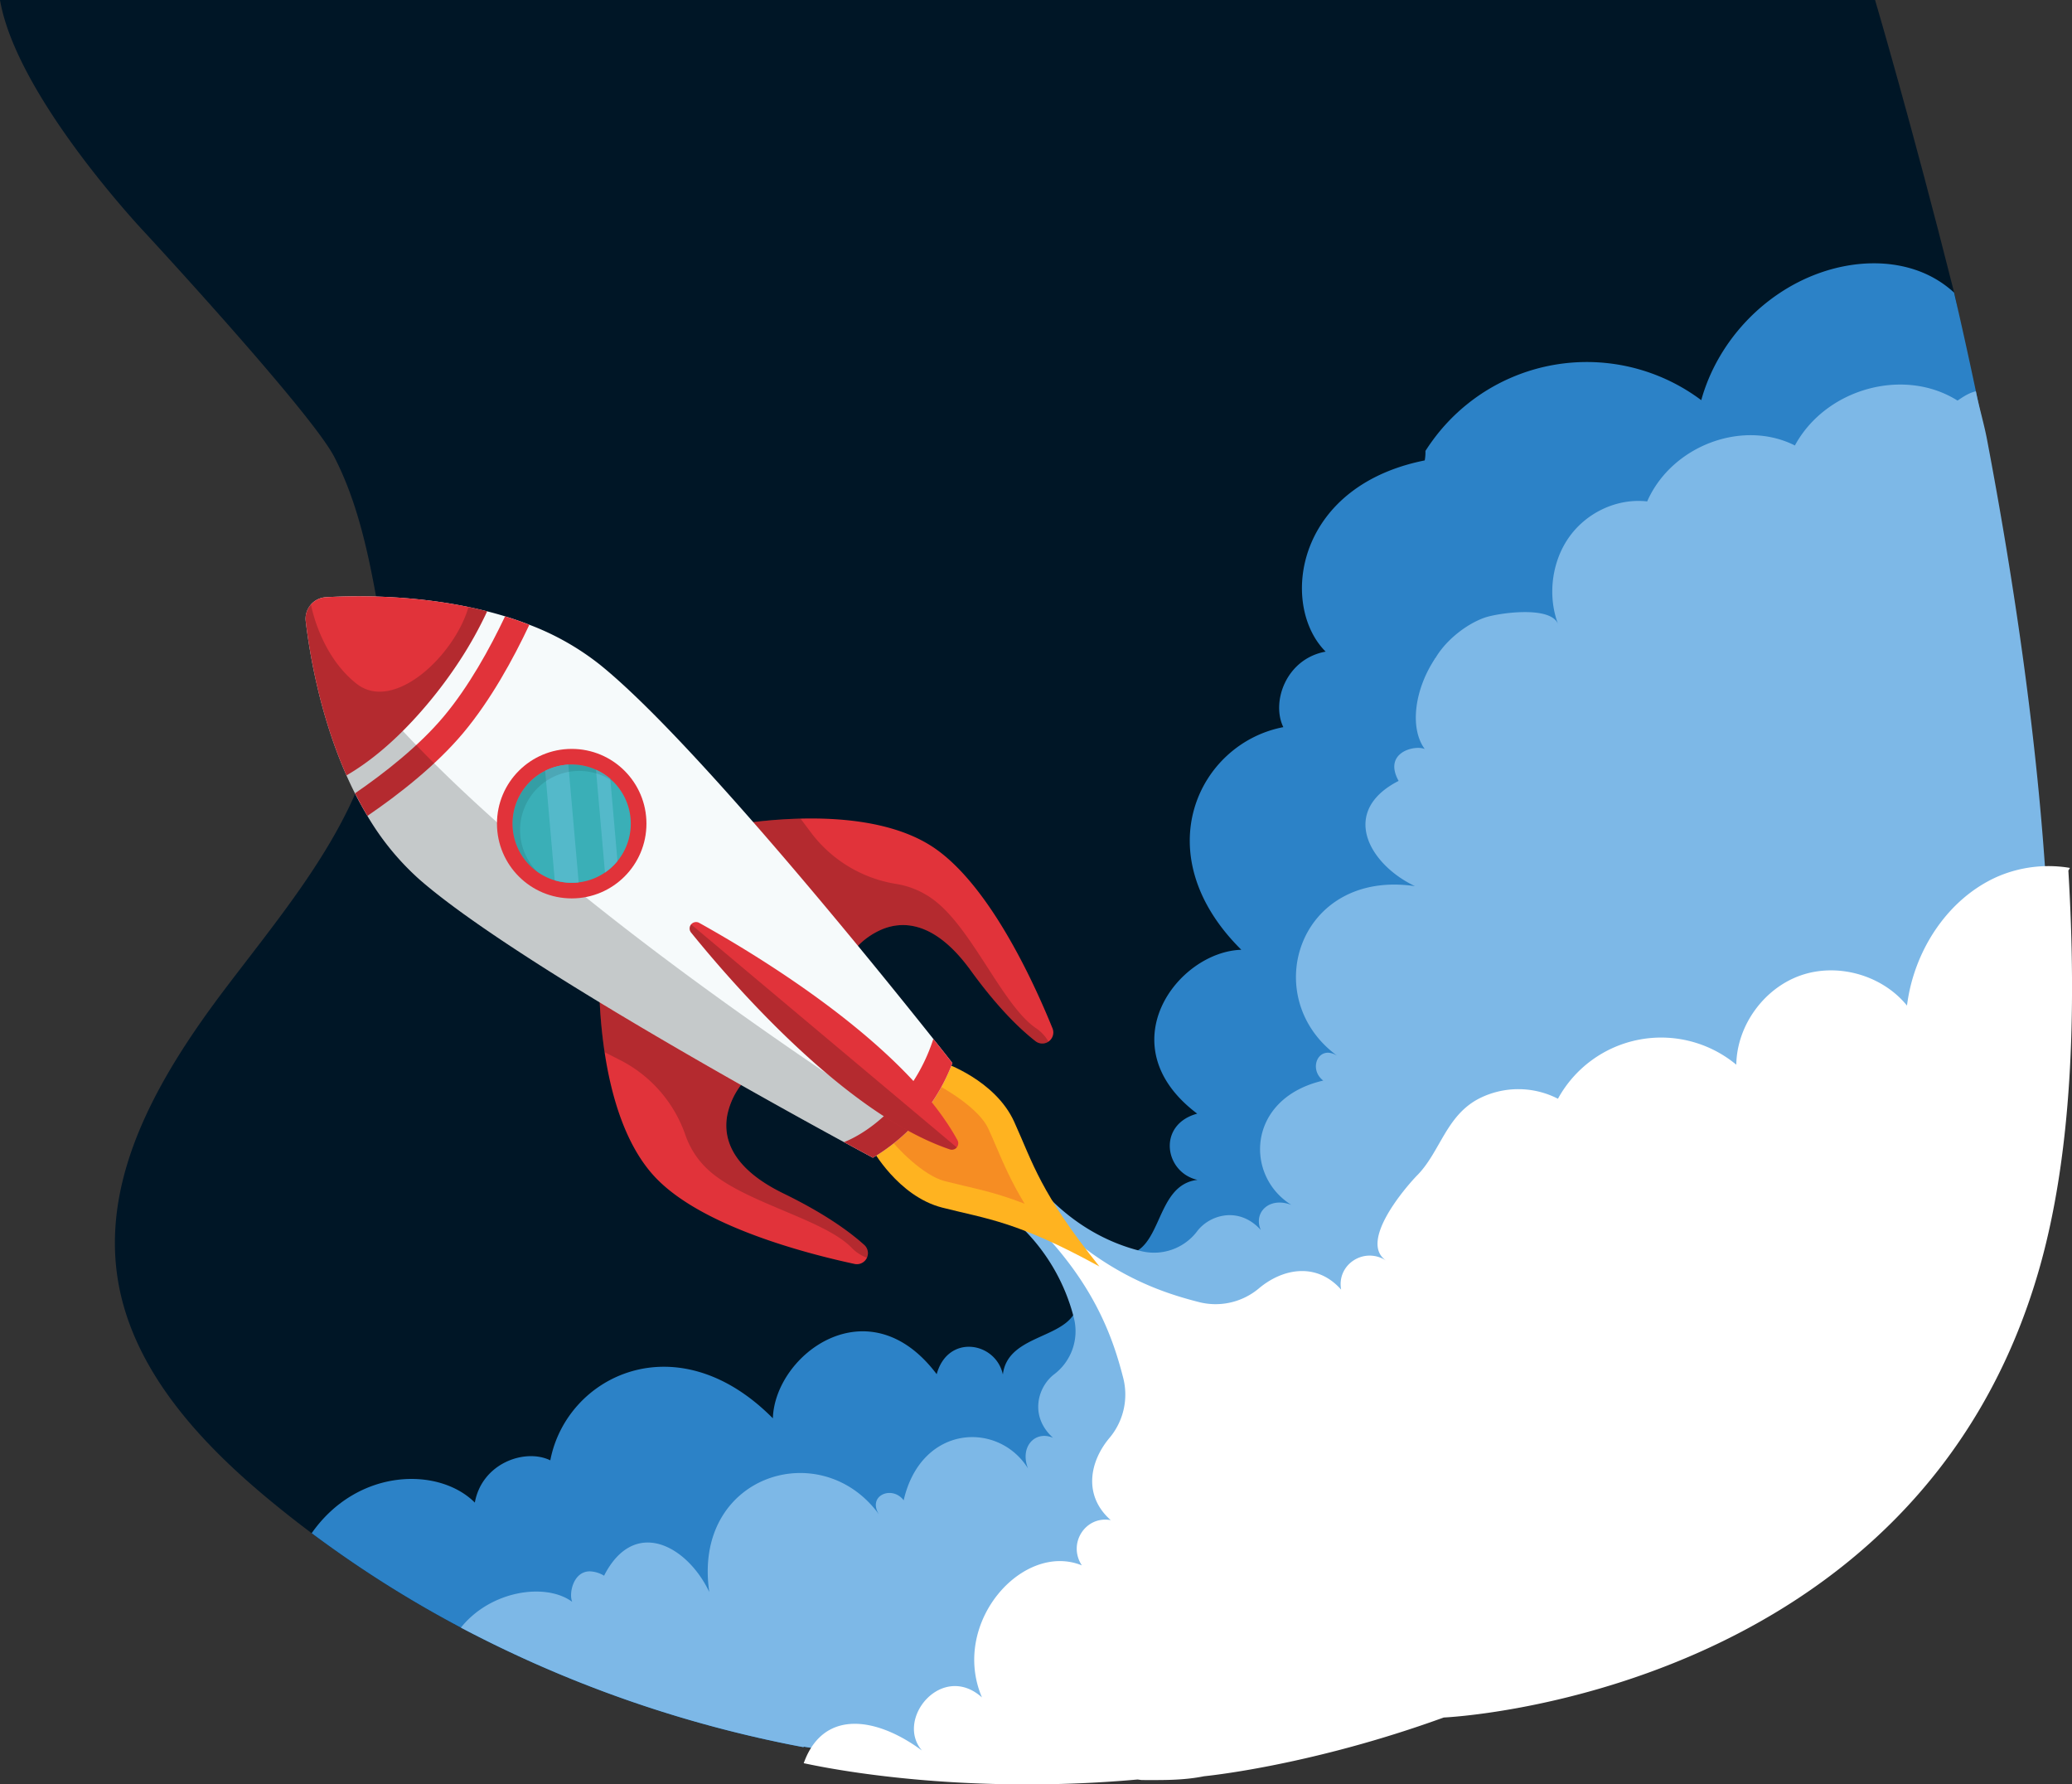 <svg xmlns="http://www.w3.org/2000/svg" viewBox="0 0 1095.67 943.37">
  <rect x="0" y="0" width="1095.67" height="943.37" fill="#333333" stroke="none"/>
  <defs>
    <style>
      .cls-1 {
        fill: #001626;
      }

      .cls-2 {
        fill: #2c82c7;
      }

      .cls-3 {
        fill: #7db8e7;
      }

      .cls-4 {
        fill: #fff;
      }

      .cls-5 {
        fill: #ffb320;
      }

      .cls-6 {
        fill: #f68d23;
      }

      .cls-7 {
        fill: #e1333a;
      }

      .cls-12, .cls-8 {
        fill: #040506;
        isolation: isolate;
      }

      .cls-8 {
        opacity: 0.2;
      }

      .cls-9 {
        fill: #f6fafb;
      }

      .cls-10 {
        fill: #3aafb7;
      }

      .cls-11 {
        fill: #54b9ca;
      }

      .cls-12 {
        opacity: 0.1;
      }
    </style>
  </defs>
  <g id="Layer_2" data-name="Layer 2">
    <g id="right_board" data-name="right board">
      <g>
        <path class="cls-1" d="M757.24,0V899.55l-3.75,1.33a579.64,579.64,0,0,1-118.3,27.3l-.69.09c-11,1.37-21.87,2.45-32.49,3.26a744,744,0,0,1-177-8.12c0,.09-.07.18-.1.27Q415.8,922,406.76,920l-.8-.17-.53-.11-3.82-.85-.35-.08-.26-.06-.28-.07a642.27,642.27,0,0,1-157-58.17,601.86,601.86,0,0,1-78.91-49.93q-11.58-8.67-22.74-17.91c-37.74-31.28-73.6-70.53-80.2-119.11-7.48-55,24.19-107.34,57.78-151.6,24.71-32.57,51.94-65.33,68.15-102.21h0l.24-.53h0c2.37-5.43,4.5-10.95,6.35-16.58h0a160.24,160.24,0,0,0,6-24.34c.27-1.63.5-3.25.71-4.88.34-2.55.61-5.11.8-7.66,1.37-16.8,0-33.58-3-50.25-4.57-25-10.3-51-22.12-73.91C164.86,218.31,77,123.36,77,123.36S8.87,51.58,0,0Z"/>
        <g id="clouds">
          <path class="cls-1" d="M1065.44,664.93C997.38,889.11,729,899.74,729,899.74V0H991.53s19.17,64.77,41.81,154.65c4.16,16.54,4.06,34,8.21,52.2q2.76,12.06,5.46,24.52c15.36,71,28.93,150.77,34.09,227.41,0,.51.07,1,.1,1.53C1086.14,535.3,1083,607.22,1065.44,664.93Z"/>
          <path class="cls-2" d="M757.24,242.7V805.53L634.5,928.27c-11,1.37-21.87,2.45-32.49,3.26a744,744,0,0,1-177-8.12c0,.09-.07.18-.1.27Q415.8,922,406.76,920l-.8-.17-.53-.11-3.82-.85-.35-.08-.26-.06-.28-.07a642.27,642.27,0,0,1-157-58.17,601.86,601.86,0,0,1-78.91-49.93c24.28-34.6,67.29-35.17,86.28-16.18,3.74-20.79,26.48-28.87,39.91-22.34,8.61-44.85,67.08-73.32,117.69-22.21,1.06-33.84,50.74-71,86.63-23.33,5.85-21.38,31.18-17.22,35,.14,2.33-19.54,28.71-18.87,37.16-31.31a15.9,15.9,0,0,0,2.5-11,54.07,54.07,0,0,0-3.37-14.82,40.37,40.37,0,0,0-6.21-10.7h0C557,654.4,553,651,549.12,647.57c-1.36-1.21-2.7-2.44-4-3.72l-.13-.13-.3-.29,5.37-5.37.28.28c1.33,1.34,2.6,2.74,3.86,4.15,5.19,5.82,10.2,11.92,18.62,16.1,1,.52,2.14,1,3.3,1.46a54.1,54.1,0,0,0,14.81,3.36,16,16,0,0,0,11-2.49c12.42-8.45,11.75-34.83,31.29-37.16-17.36-3.85-21.52-29.17-.14-35-47.69-35.89-10.51-85.57,23.33-86.64C605.3,451.49,633.77,393,678.62,384.42,672.09,371,680.17,348.25,701,344.5,676.34,319.88,684.59,254.92,757.24,242.7Z"/>
          <path class="cls-2" d="M1049.9,231.37C969.68,296.24,847.05,382.42,757.24,387.9c-2.58.16-5.14.25-7.66.27A116.75,116.75,0,0,1,725,385.93c-1.15-8.63,24.82-116.56,28.4-142.53a24.41,24.41,0,0,0,.37-5q1.63-2.58,3.44-5.06a100.9,100.9,0,0,1,142.41-21.78c8.48-30.62,32.51-56.49,62.42-67.19,17.64-6.3,37.63-7.39,54.91-.17a56.71,56.71,0,0,1,16.36,10.49c3.83,16.54,7.72,34,11.54,52.2Q1047.42,218.91,1049.9,231.37Z"/>
          <path class="cls-3" d="M759.15,347.76l-1.91,457.77L634.5,928.27c-11,1.37-21.87,2.45-32.49,3.26a744,744,0,0,1-177-8.12c0,.09-.07.18-.1.27Q415.8,922,406.76,920l-.8-.17-.53-.11-3.82-.85-.35-.08-.26-.06-.28-.07a642.27,642.27,0,0,1-157-58.17c15.63-19.6,44.83-24,58.88-13.63-1.89-4.08.37-16.13,9.31-16.13a15.65,15.65,0,0,1,7.52,2.3c16-31.36,44.09-15.78,55.64,8.64-9.06-61.71,59-83.17,89.68-41.11-6.18-9.94,7-15.47,13.11-7.39,9.25-40.21,50.13-41.94,65.74-16.84-4.54-11.64,4-20.26,13.26-16.18-12.74-11.49-8.1-27.1.73-33.71a28.55,28.55,0,0,0,10.27-29.68l-.36-1.43a101.84,101.84,0,0,0-25.18-44.41c-.7-.74-1.42-1.48-2.15-2.21l8.56-1,.34,0,4.52-.56.56-4.52,0-.36,1-8.54c.36.36.71.71,1.07,1,15.61,15.22,32,22.7,45.57,26.28l1.41.36A28.55,28.55,0,0,0,633,651c6.61-8.83,22.22-13.47,33.71-.73-4.08-9.25,4.54-17.8,16.18-13.26-25.1-15.61-23.37-56.49,16.84-65.74-8.08-6.1-2.55-19.29,7.39-13.11-42.06-30.69-20.6-98.74,41.11-89.68-24.42-11.55-40-39.61-8.64-55.64-8.45-15.17,8.78-19.17,13.83-16.83C745.1,384.74,748.21,363.7,759.15,347.76Z"/>
          <path class="cls-3" d="M1083.3,472.67c-.26.49-.53,1-.81,1.46-16.67,29.4-46.51,39.42-73.57,63.24q-5,4.38-10.17,8.39l-1.27,1c-29.12,22.22-63.17,36.8-96.67,51l-109.6,46.57c-10.83,4.61-22.74,9.25-33.88,5.94h0c-.38-.11-.76-.24-1.14-.37a29.47,29.47,0,0,1-12.73-9.16c-5.39-6.38-9.08-14.84-11.62-23.07-10.36-33.65,10-71.77,23-104.38,7.19-18-9.36-33.72-3.52-52.22,5.1-16.17,1.1-37.36-.94-55.33-.3-2.62-.56-5.16-.74-7.62l5.6.11c-.86-11.66-5.16-23.81-1.78-35.72.93-3.3,2-6.59,3.29-9.86.17-.46.36-.91.57-1.37,5.07-11.47,17.9-21.43,28.07-24.85,6.74-2.26,34.73-6.48,38.53,3.59-5.73-15.19-3.33-33.45,6.1-46.44s25.55-20.27,41-18.49c12.89-29.4,50.34-43.58,78.12-29.58,16.35-30.15,57.69-41.55,86-23.73,3.32-2.23,5.93-4,9.69-4.93,1.7,8.47,4.37,17.28,6,26,14.18,74.83,26.71,158.88,31.47,239.64Z"/>
          <path class="cls-4" d="M1078.92,668.82C1015.11,897.21,763.47,908,763.47,908c-1.27.46-2.54.91-3.82,1.35l-3.1,1.1c-67.69,23.66-119.66,28.57-119.89,28.61-11.3,2.29-22.69,2-32.93,2l-2.16-.29c-80.11,7.16-146.17-2.09-176.56-8.62,10.2-28.57,38.22-24.69,62.53-6.68-14.38-16.64,10.58-47,31.71-28.1-16.77-39.46,21.61-82.5,52.83-69.8C564.47,816,574,801.2,587.36,803.65c-14.74-13-11.17-31.11-.51-43.65a35.59,35.59,0,0,0,7-31.94c-3.75-14.57-9.81-33.48-24.5-54.62q-4.2-6.06-9.42-12.37c-2.71-3.26-5.63-6.56-8.81-9.9-1.2-1.27-2.45-2.54-3.73-3.83l-.13-.13-.13-.48-1.83-7,7,1.84.45.11h0c1.32,1.32,2.64,2.61,3.95,3.85a192.36,192.36,0,0,0,17.4,14.72c1.64,1.23,3.27,2.42,4.89,3.54,21.14,14.68,40,20.73,54.61,24.48a35.6,35.6,0,0,0,31.94-7c12.54-10.66,30.59-14.22,43.65.52-2.45-13.36,12.3-22.89,23.91-15.28-14.93-9.79,10.18-38.86,16.31-45.16l.11-.1c5.91-6.05,9.66-13.69,14-21h0c4.53-7.62,9.67-14.86,18.6-19.47a45.87,45.87,0,0,1,41.72.1,62.21,62.21,0,0,1,94.31-18c.31-20.71,14.61-40.47,34.18-47.25,19.07-6.6,41.86-.4,55.08,14.81.34.38.66.78,1,1.18.09-.7.18-1.42.3-2.12,4.2-28.26,22-55.07,48.2-66.32a68.17,68.17,0,0,1,36.74-4.49l.93.15c-.27.48-.54.95-.83,1.41C1098.33,536.75,1095.34,610,1078.92,668.82Z"/>
        </g>
        <g id="rocket">
          <g id="Group_152" data-name="Group 152">
            <g id="Group_143" data-name="Group 143">
              <path id="Path_569" data-name="Path 569" class="cls-5" d="M536.31,593.07c10,22.07,13.76,37.43,44.88,76.26l.21.25-.29-.16c-43.63-23.92-59.41-25-82.88-31S461,607.15,461,607.15l17.42-24,.08-.1L499,561.78S526.26,570.9,536.31,593.07Z"/>
              <path id="Path_570" data-name="Path 570" class="cls-6" d="M541.83,636.4c-12.77-5-22.36-7.23-32.25-9.55-3.22-.76-6.55-1.54-10-2.42-11.29-2.9-25.42-17.48-29.92-23.57l23.89-28.46c6.78,3.37,24.33,13.81,29.17,24.47,1.46,3.23,2.81,6.37,4.11,9.41C530.84,615.62,534.72,624.67,541.83,636.4Z"/>
            </g>
            <g id="Group_151" data-name="Group 151">
              <g id="Group_144" data-name="Group 144">
                <path id="Path_571" data-name="Path 571" class="cls-7" d="M393.12,572a39.58,39.58,0,0,0-8.46,17.18c-2.38,11.93,1.5,28.08,29.63,41.78,21.54,10.49,34.79,20.06,42.78,27.26a5.83,5.83,0,0,1-5.14,10c-27.14-5.84-80.65-20.06-105-45.36-16.21-16.83-23.75-43.56-27.22-66.62a263.67,263.67,0,0,1-2.82-44c21.31,20.62,42.61,38,62.9,51.4h0l1.49,1C385.25,567.23,389.22,569.69,393.12,572Z"/>
                <path id="Path_572" data-name="Path 572" class="cls-8" d="M393.12,572a39.63,39.63,0,0,0-8.46,17.18c-2.38,11.94,1.5,28.08,29.62,41.78,21.55,10.49,34.8,20.06,42.79,27.26a5.69,5.69,0,0,1,1.41,6.72,21,21,0,0,1-8.11-5.27c-14.86-15.24-57-23.88-75.8-41.14a45,45,0,0,1-12.12-18.44A70.25,70.25,0,0,0,328,560.47l-8.3-4.21a262.61,262.61,0,0,1-2.82-44c21.31,20.62,42.6,38,62.9,51.4h0c.5.33,1,.66,1.49,1,.19.13.38.26.58.37.63.42,1.26.84,1.9,1.24l2.46,1.56.35.22c.81.51,1.61,1,2.42,1.49C390.36,570.34,391.74,571.18,393.12,572Z"/>
              </g>
              <g id="Group_145" data-name="Group 145">
                <path id="Path_573" data-name="Path 573" class="cls-7" d="M451.55,502.38A39.46,39.46,0,0,1,467,491.08c11.35-4.42,27.92-3.4,46.29,21.93,14.06,19.4,25.78,30.79,34.26,37.41a5.83,5.83,0,0,0,9-6.8c-10.44-25.71-33.72-75.95-62.87-95.58-19.38-13-47-15.84-70.32-15.26a262.74,262.74,0,0,0-43.86,4.85c24,17.41,44.78,35.38,61.52,53h0l1.22,1.3C445.5,495.45,448.61,498.94,451.55,502.38Z"/>
                <path id="Path_574" data-name="Path 574" class="cls-8" d="M451.55,502.38A39.46,39.46,0,0,1,467,491.08c11.35-4.42,27.92-3.4,46.29,21.93,14.06,19.4,25.78,30.79,34.26,37.41a5.67,5.67,0,0,0,6.86.23,21.17,21.17,0,0,0-6.59-7.08c-17.59-12-33.4-52-53.66-67.52a45,45,0,0,0-20.26-8.74,70.28,70.28,0,0,1-45-27.08l-5.58-7.45a262.74,262.74,0,0,0-43.86,4.85c24,17.41,44.78,35.38,61.52,53h0l1.22,1.3c.16.17.32.33.47.5.52.56,1,1.11,1.54,1.67.66.71,1.32,1.43,2,2.15l.29.31c.63.71,1.26,1.41,1.88,2.12C449.45,500,450.51,501.16,451.55,502.38Z"/>
              </g>
              <g id="Group_148" data-name="Group 148">
                <path id="Path_575" data-name="Path 575" class="cls-9" d="M493.54,549.25c6.39,8,10.08,12.74,10.08,12.74a98.72,98.72,0,0,1-22.37,34.78,102.28,102.28,0,0,1-19.67,15.29s-5.64-3-15.27-8.25C401.08,579.2,268,505.42,221.73,464.86a140.44,140.44,0,0,1-27.44-33.54q-3.53-5.85-6.58-11.91c-1.58-3.13-3.07-6.3-4.48-9.47-14.09-31.79-19.55-64.58-21.56-81.52a11.38,11.38,0,0,1,10-12.62l.67-.06c17.24-1,51.09-1.27,85.28,7.45q4.72,1.2,9.44,2.64c4.33,1.32,8.63,2.79,12.87,4.46a139.47,139.47,0,0,1,37.17,21C365.4,390.09,462.16,509.82,493.54,549.25Z"/>
                <path id="Path_576" data-name="Path 576" class="cls-7" d="M493.54,549.25c6.39,8,10.08,12.74,10.08,12.74a98.72,98.72,0,0,1-22.37,34.78,102.28,102.28,0,0,1-19.67,15.29s-5.64-3-15.27-8.25c4.07-1.58,16.81-7.43,29.47-22.51A94,94,0,0,0,493.54,549.25Z"/>
                <g id="Group_147" data-name="Group 147">
                  <g id="Group_146" data-name="Group 146">
                    <path id="Path_577" data-name="Path 577" class="cls-7" d="M279.92,330.29c-8.47,18-20.4,39.81-35,57.24-14.37,17.11-33.9,32.38-50.6,43.79-2.36-3.9-4.54-7.88-6.58-11.92,15.74-10.82,33.8-25,46.85-40.55,13.29-15.83,24.42-36,32.49-53Q273.53,327.81,279.92,330.29Z"/>
                  </g>
                </g>
                <path id="Path_578" data-name="Path 578" class="cls-8" d="M481.25,596.77a102.28,102.28,0,0,1-19.67,15.29S277.83,514,221.74,464.87a140.05,140.05,0,0,1-27.44-33.55q-3.54-5.85-6.59-11.91-2.37-4.7-4.47-9.46c-14.1-31.79-19.55-64.59-21.56-81.52a11.32,11.32,0,0,1,2.18-8.13C176.94,348,234.9,436.8,481.25,596.77Z"/>
              </g>
              <path id="Path_579" data-name="Path 579" class="cls-7" d="M257.6,323.18A208.88,208.88,0,0,1,243.25,349a238,238,0,0,1-17.13,23.08c-16.57,19.74-31.43,31.2-42.89,37.83-14.1-31.79-19.54-64.58-21.55-81.51a11.37,11.37,0,0,1,10-12.61c.23,0,.45-.05.68-.06,15.59-.89,44.74-1.21,75.45,5.17h0Q252.66,321.94,257.6,323.18Z"/>
              <g id="Group_149" data-name="Group 149">
                <path id="Path_580" data-name="Path 580" class="cls-7" d="M506.31,602.78a3.41,3.41,0,0,1-4.09,4.86C447.51,589,388.48,521.46,365.44,493a3.4,3.4,0,0,1,4.29-5.11C401.72,505.69,478.43,552.13,506.31,602.78Z"/>
                <path id="Path_581" data-name="Path 581" class="cls-8" d="M365.46,488.7,505.93,606.61a3.35,3.35,0,0,1-3.71,1C447.51,589,388.48,521.46,365.44,493A3.31,3.31,0,0,1,365.46,488.7Z"/>
              </g>
              <g id="Group_150" data-name="Group 150">
                <circle id="Ellipse_160" data-name="Ellipse 160" class="cls-7" cx="302.32" cy="435.44" r="39.52"/>
                <path id="Path_582" data-name="Path 582" class="cls-10" d="M322.41,411.5c.11.09.22.18.32.28a31.28,31.28,0,0,1,3.79,43.44,4,4,0,0,0-.26.32,31.27,31.27,0,1,1-3.86-44.05Z"/>
                <path id="Path_583" data-name="Path 583" class="cls-11" d="M300.54,404.26,306,466.47a31.32,31.32,0,0,1-12.66-1.1l-5.05-57.83A31.17,31.17,0,0,1,300.54,404.26Z"/>
                <path id="Path_584" data-name="Path 584" class="cls-11" d="M322.41,411.51a3.74,3.74,0,0,1,.31.27l3.8,43.44-.27.32a30.89,30.89,0,0,1-6.34,5.74L315.16,407A30.86,30.86,0,0,1,322.41,411.51Z"/>
                <path id="Path_585" data-name="Path 585" class="cls-12" d="M315.16,407a31.26,31.26,0,0,0-32.94,52.43c.66.55,1.34,1.07,2,1.56a31.27,31.27,0,0,1,34.85-50.69,30.62,30.62,0,0,1,5.21,3c-.5-.51-1-1-1.59-1.47l-.31-.28A31.16,31.16,0,0,0,315.16,407Z"/>
              </g>
              <path id="Path_586" data-name="Path 586" class="cls-8" d="M257.6,323.18A208.88,208.88,0,0,1,243.25,349a238,238,0,0,1-17.13,23.08c-16.57,19.74-31.43,31.2-42.89,37.83-14.1-31.79-19.54-64.58-21.55-81.51a11.27,11.27,0,0,1,2.76-8.84c.13.69,4.77,26.64,24.09,41.89,19.57,15.45,51.68-14.61,59.23-40.56h0Q252.66,321.94,257.6,323.18Z"/>
              <path id="Path_587" data-name="Path 587" class="cls-5" d="M476.44,585.5h0l0,0Z"/>
            </g>
          </g>
        </g>
      </g>
    </g>
  </g>
</svg>

